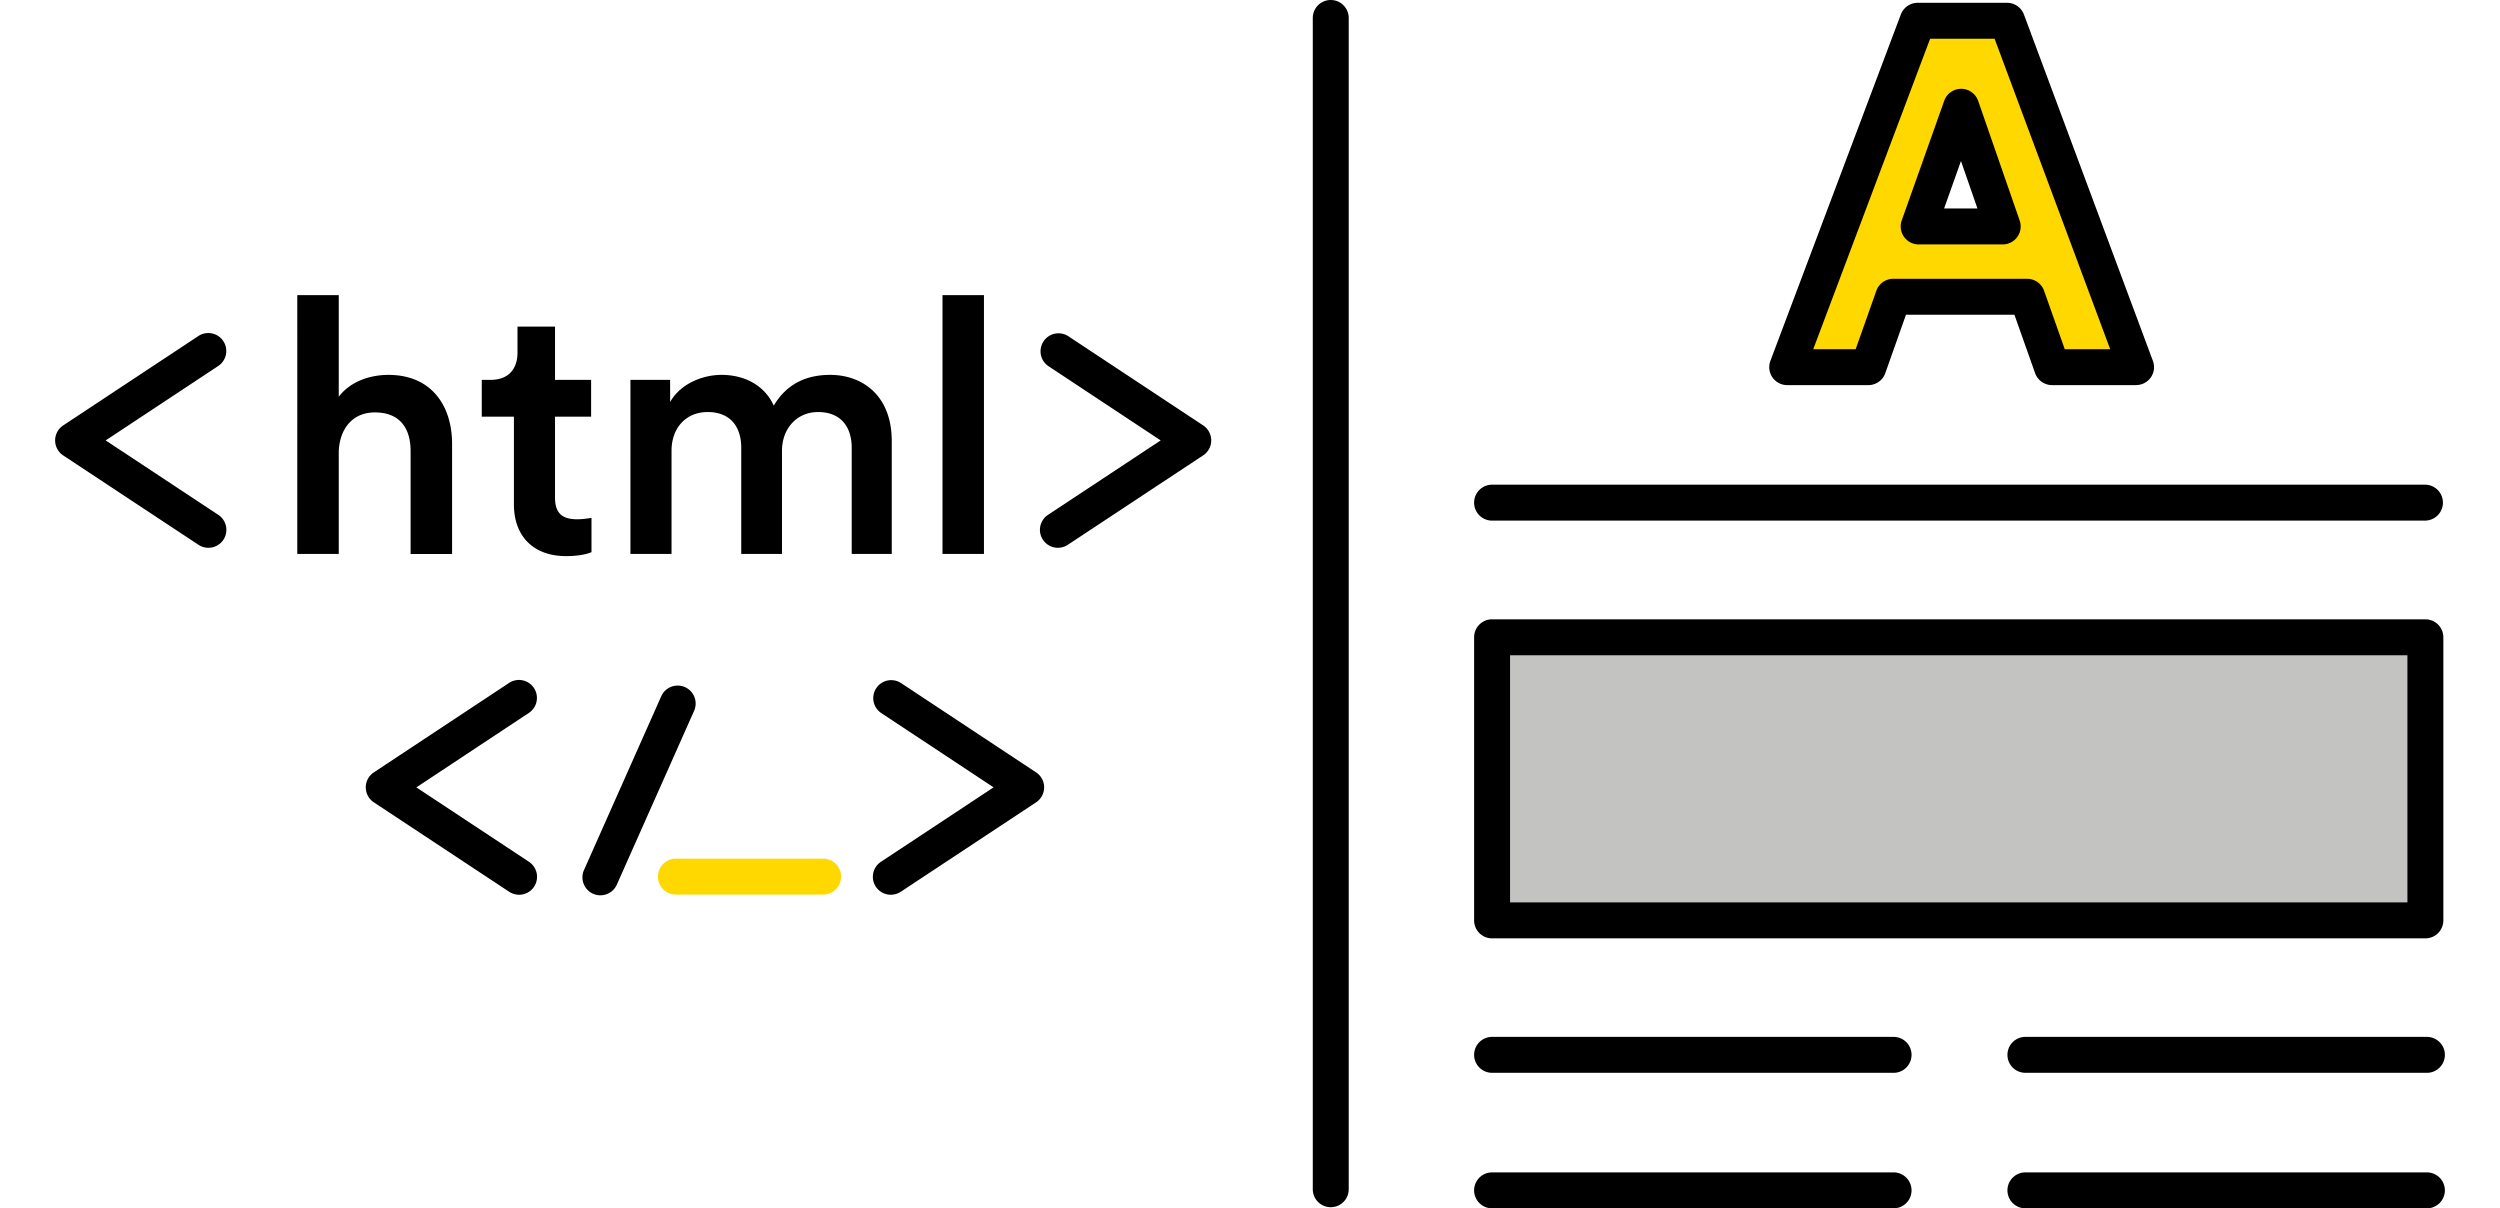 <svg id="Illos" xmlns="http://www.w3.org/2000/svg" width="240" height="116" viewBox="0 0 240 116"><style>.st0{fill:#c3c3c2}.st1{fill:#ffd800}.st2{fill:#fff}.st3{fill:url(#)}.st4{fill:#ffd800;stroke:#000;stroke-width:2;stroke-linecap:round;stroke-linejoin:round;stroke-miterlimit:10}</style><path d="M181.784 116H143.24a1.725 1.725 0 1 1 0-3.45h38.544a1.725 1.725 0 1 1-.001 3.45zm51.2 0H194.44a1.725 1.725 0 1 1-.001-3.45h38.544a1.725 1.725 0 1 1-.001 3.45z"/><path class="st1" d="M194.604 28.492h-12.85l-2.39 6.753h-7.786l12.52-33.25h8.583l12.38 33.25h-8.065l-2.39-6.753zm-10.41-6.754h8.065l-3.987-11.49-4.08 11.49z"/><path d="M205.06 36.97h-8.064c-.73 0-1.382-.46-1.627-1.15l-1.985-5.604h-10.412l-1.984 5.605a1.726 1.726 0 0 1-1.628 1.15h-7.786a1.724 1.724 0 0 1-1.614-2.333L182.48 1.39c.258-.674.9-1.12 1.62-1.12h8.582c.72 0 1.365.448 1.616 1.124l12.38 33.248a1.72 1.72 0 0 1-1.615 2.325zm-6.846-3.45h4.363l-11.095-29.8h-6.19l-11.22 29.8h4.072l1.984-5.606c.244-.69.895-1.15 1.627-1.15h12.85c.73 0 1.382.46 1.627 1.15l1.982 5.605zm-5.955-10.056h-8.068a1.726 1.726 0 0 1-1.625-2.302l4.08-11.49a1.728 1.728 0 0 1 1.627-1.146h.007a1.726 1.726 0 0 1 1.624 1.16l3.986 11.488a1.727 1.727 0 0 1-1.631 2.291zm-5.624-3.45h3.2l-1.582-4.557-1.618 4.557zm-58.883 95.878a1.725 1.725 0 0 1-1.725-1.725V1.725a1.724 1.724 0 1 1 3.45 0v112.442c0 .954-.772 1.725-1.725 1.725z"/><path class="st0" d="M143.24 61.18h89.597v27.178H143.24z"/><path d="M232.837 90.083H143.24a1.725 1.725 0 0 1-1.725-1.725v-27.18a1.727 1.727 0 0 1 1.725-1.725l89.597.002c.953 0 1.725.772 1.725 1.725v27.178c0 .954-.772 1.725-1.725 1.725zm-87.872-3.45h86.147V62.905l-86.147-.002v23.73zm36.819 16.357H143.24a1.724 1.724 0 1 1 0-3.449h38.544a1.725 1.725 0 1 1-.001 3.451zm51.2 0H194.44a1.723 1.723 0 1 1-.001-3.449h38.544a1.725 1.725 0 1 1-.001 3.451zm-.147-53.01H143.24a1.725 1.725 0 0 1 0-3.451h89.597a1.725 1.725 0 0 1 0 3.449zM20.005 52.588c-.327 0-.656-.093-.95-.286L6.066 43.72a1.727 1.727 0 0 1 0-2.88l12.98-8.582a1.724 1.724 0 0 1 2.39.487 1.723 1.723 0 0 1-.486 2.39L10.145 42.28l10.813 7.145a1.727 1.727 0 0 1 .49 2.39 1.728 1.728 0 0 1-1.443.773zM49.83 85.895a1.72 1.72 0 0 1-.95-.286l-12.99-8.584a1.724 1.724 0 0 1-.001-2.878l12.98-8.585a1.724 1.724 0 1 1 1.903 2.877L39.97 75.588l10.812 7.145a1.727 1.727 0 0 1 .49 2.39 1.726 1.726 0 0 1-1.443.773zm35.693 0a1.723 1.723 0 0 1-.952-3.163l10.814-7.146L84.58 68.44a1.725 1.725 0 0 1 1.903-2.877l12.98 8.585a1.725 1.725 0 0 1 0 2.878l-12.99 8.583a1.726 1.726 0 0 1-.95.285zm16.04-33.307a1.723 1.723 0 0 1-.952-3.163l10.814-7.146-10.804-7.146a1.726 1.726 0 0 1 1.903-2.878l12.98 8.583a1.725 1.725 0 0 1 0 2.878l-12.99 8.582a1.715 1.715 0 0 1-.95.288zm-69.043.592h-3.98V28.335h3.98v9.746c1.133-1.475 3.02-2.092 4.77-2.092 4.12 0 6.11 2.95 6.11 6.623v10.57h-3.982v-9.883c0-2.06-.926-3.707-3.432-3.707-2.196 0-3.397 1.647-3.466 3.775v9.815zm20.762-16.712h3.466v3.534h-3.466v7.756c0 1.476.652 2.093 2.128 2.093.55 0 1.2-.102 1.373-.136v3.294c-.24.104-.995.378-2.437.378-3.088 0-5.01-1.854-5.01-4.977V40h-3.088v-3.534h.858c1.784 0 2.574-1.133 2.574-2.608v-2.505h3.603v5.113zm7.24 16.712V36.468h3.81v2.127c.96-1.716 3.053-2.607 4.94-2.607 2.197 0 4.12.995 5.01 2.95 1.305-2.195 3.26-2.95 5.423-2.95 3.02 0 5.903 1.92 5.903 6.35V53.18h-3.844V42.988c0-1.956-.995-3.432-3.226-3.432-2.093 0-3.466 1.647-3.466 3.706v9.918H71.16V42.988c0-1.922-.96-3.432-3.226-3.432-2.128 0-3.466 1.58-3.466 3.706v9.918h-3.946zm29.958 0V28.335h3.98V53.18h-3.98zM57.64 85.95a1.724 1.724 0 0 1-1.576-2.427L63.48 66.84a1.725 1.725 0 0 1 3.153 1.402l-7.417 16.683a1.723 1.723 0 0 1-1.577 1.024z"/><path class="st1" d="M79.022 85.88H64.89a1.725 1.725 0 1 1-.001-3.45H79.02a1.725 1.725 0 1 1 0 3.45z"/></svg>
